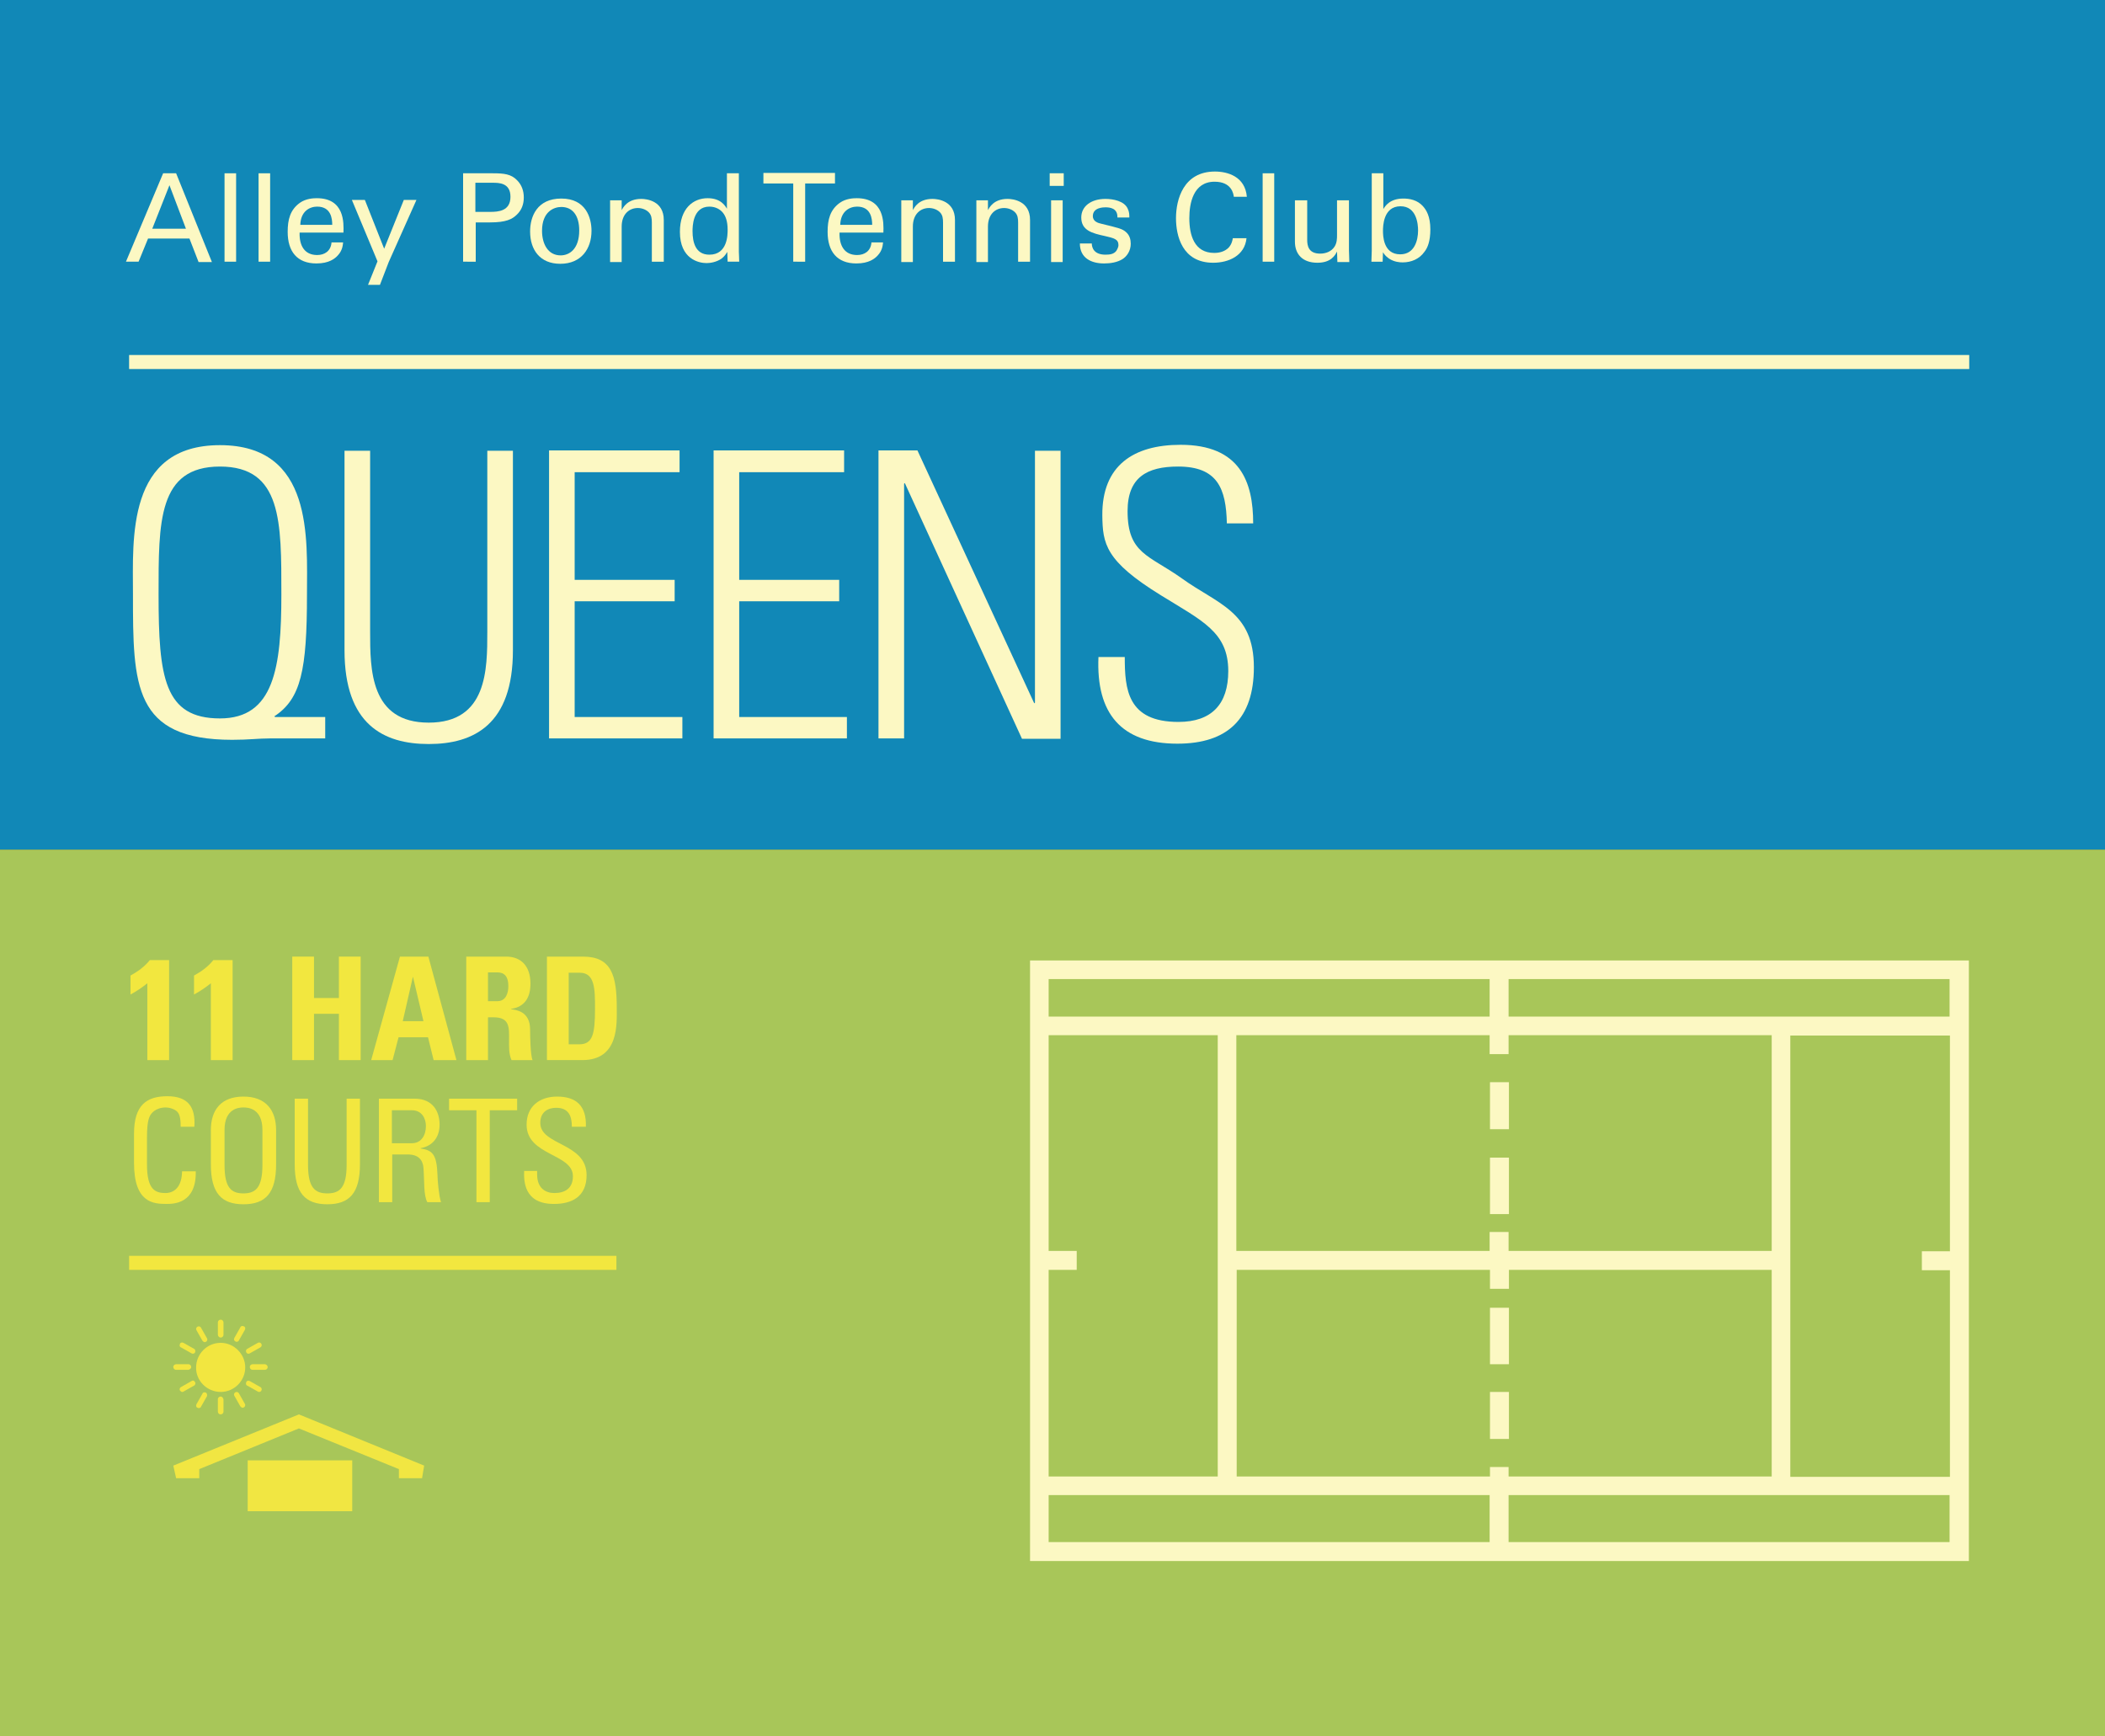 <?xml version="1.0" encoding="utf-8"?>
<!-- Generator: Adobe Illustrator 17.1.0, SVG Export Plug-In . SVG Version: 6.00 Build 0)  -->
<!DOCTYPE svg PUBLIC "-//W3C//DTD SVG 1.1//EN" "http://www.w3.org/Graphics/SVG/1.1/DTD/svg11.dtd">
<svg version="1.1" xmlns="http://www.w3.org/2000/svg" xmlns:xlink="http://www.w3.org/1999/xlink" x="0px" y="0px"
	 viewBox="0 0 600 495" enable-background="new 0 0 600 495" xml:space="preserve">
<rect x="0" y="0" width="600" height="495" fill="#333333" stroke="none"/>
<g id="Layer_1">
	<rect x="-26" y="-52" fill="#1188B7" width="664" height="294.2"/>
	<rect x="-22" y="242.2" fill="#A8C659" width="685" height="261.7"/>
</g>
<g id="Layer_2">
	<g>
		<path fill="#FCF8C3" d="M293.6,273.8V445h131.1h5.4h131.1V273.8H430h-5.4H293.6z M430,300.5v-5.4H505v61.5H430v-5.4h-5.4v5.4
			h-72.2v-61.5h72.2v5.4H430z M555.8,362.1v58.9h-45.5V295.2h45.5v61.5h-8v5.4H555.8z M424.7,418.2v2.7h-72.2v-58.9h72.2v5.4h5.4
			v-5.4H505v58.9H430v-2.7H424.7z M347.1,420.9h-48.2v-58.9h8v-5.4h-8v-61.5h48.2V420.9z M298.9,439.6v-13.4h125.7v14.8h5.4v-14.8
			h125.7v13.4H298.9z M555.8,289.8H430v-13.4h-5.4v13.4H298.9v-10.7h256.8V289.8z"/>
		<rect x="424.7" y="396.8" fill="#FCF8C3" width="5.4" height="13.4"/>
		<rect x="424.7" y="372.8" fill="#FCF8C3" width="5.4" height="16.1"/>
		<rect x="424.7" y="330" fill="#FCF8C3" width="5.4" height="16.1"/>
		<rect x="424.7" y="308.5" fill="#FCF8C3" width="5.4" height="13.4"/>
	</g>
</g>
<g id="Layer_3">
	<g>
		<path fill="#FCF8C3" d="M46.5,49.4h3.7l10.2,25.3h-3.8L54,68H42.2l-2.7,6.6h-3.6L46.5,49.4z M43.4,65.2h9.6l-4.7-12.4L43.4,65.2z"
			/>
		<path fill="#FCF8C3" d="M64,49.4h3.3v25.2H64V49.4z"/>
		<path fill="#FCF8C3" d="M73.7,49.4H77v25.2h-3.3V49.4z"/>
		<path fill="#FCF8C3" d="M85.4,66.4c-0.1,3.6,1.4,6.3,5,6.3c2.1,0,3.9-1.1,4.1-3.6h3.3c-0.1,0.9-0.2,2.3-1.5,3.7
			c-0.8,0.9-2.5,2.3-6.1,2.3c-5.5,0-8.2-3.4-8.2-9c0-3.5,0.7-6.3,3.5-8.3c1.7-1.2,3.8-1.3,4.8-1.3c7.9,0,7.7,7,7.6,9.8H85.4z
			 M94.7,64.1c0-1.7-0.3-5.2-4.3-5.2c-2.1,0-4.7,1.3-4.8,5.2H94.7z"/>
		<path fill="#FCF8C3" d="M110.8,74.7l-2.5,6.5h-3.4l2.7-6.7l-7.3-17.5h3.7l5.5,13.9l5.6-13.9h3.6L110.8,74.7z"/>
		<path fill="#FCF8C3" d="M132,49.4h8.5c3.1,0,5.2,0.2,6.9,2c1.3,1.3,1.9,3,1.9,4.9c0,1.9-0.6,3.6-2,4.9c-1.3,1.3-3.1,2.2-7.6,2.2
			h-4.1v11.2H132V49.4z M135.5,60.4h4.2c2.3,0,5.8-0.2,5.8-4.3c0-4-3.3-4-5.1-4h-4.9V60.4z"/>
		<path fill="#FCF8C3" d="M160,56.6c7,0,8.6,5.5,8.6,9.2c0,5.1-2.9,9.4-8.9,9.4c-5.8,0-8.6-4-8.6-9.2
			C151.1,61.7,153.1,56.6,160,56.6z M159.8,72.8c2.5,0,5.3-1.8,5.3-7.1c0-4.4-2-6.7-5.1-6.7c-2.1,0-5.5,1.3-5.5,6.8
			C154.5,69.4,156.1,72.8,159.8,72.8z"/>
		<path fill="#FCF8C3" d="M173.9,59.1l0-2h3.3l0,2.8c0.4-0.7,1.6-3.2,5.6-3.2c1.6,0,6.4,0.6,6.4,6v11.9h-3.4V63.5
			c0-1.2-0.1-2.2-0.9-3c-0.8-0.8-2-1.2-3.1-1.2c-2.4,0-4.6,1.7-4.6,5.3v10.1h-3.3V59.1z"/>
		<path fill="#FCF8C3" d="M207.3,49.4h3.3v22.4c0,0.4,0.1,1.9,0.1,2.8h-3.3l-0.1-2.8c-0.3,0.5-0.7,1.2-1.6,1.9
			c-1.4,1-3.2,1.3-4.3,1.3c-2.3,0-7.6-1.2-7.6-8.9c0-6.7,3.8-9.6,7.9-9.6c3.8,0,5,2.2,5.5,3V49.4z M206.1,60.7
			c-0.7-0.9-2-1.8-3.9-1.8c-4.8,0-4.8,5.8-4.8,7c0,3.1,0.8,6.7,4.8,6.7c5.2,0,5.2-5.7,5.2-7.1C207.4,63,206.8,61.6,206.1,60.7z"/>
		<path fill="#FCF8C3" d="M226.1,74.6V52.3h-8.5v-3H238v3h-8.5v22.3H226.1z"/>
		<path fill="#FCF8C3" d="M239.3,66.4c-0.1,3.6,1.4,6.3,5,6.3c2.1,0,3.9-1.1,4.1-3.6h3.3c-0.1,0.9-0.2,2.3-1.5,3.7
			c-0.8,0.9-2.5,2.3-6.1,2.3c-5.5,0-8.2-3.4-8.2-9c0-3.5,0.7-6.3,3.5-8.3c1.7-1.2,3.8-1.3,4.8-1.3c7.9,0,7.7,7,7.6,9.8H239.3z
			 M248.6,64.1c0-1.7-0.3-5.2-4.3-5.2c-2.1,0-4.7,1.3-4.8,5.2H248.6z"/>
		<path fill="#FCF8C3" d="M256.9,59.1l0-2h3.3l0,2.8c0.4-0.7,1.6-3.2,5.6-3.2c1.6,0,6.4,0.6,6.4,6v11.9h-3.4V63.5
			c0-1.2-0.1-2.2-0.9-3c-0.8-0.8-2-1.2-3.1-1.2c-2.4,0-4.6,1.7-4.6,5.3v10.1h-3.3V59.1z"/>
		<path fill="#FCF8C3" d="M278.3,59.1l0-2h3.3l0,2.8c0.4-0.7,1.6-3.2,5.6-3.2c1.6,0,6.4,0.6,6.4,6v11.9h-3.4V63.5
			c0-1.2-0.1-2.2-0.9-3c-0.8-0.8-2-1.2-3.1-1.2c-2.4,0-4.6,1.7-4.6,5.3v10.1h-3.3V59.1z"/>
		<path fill="#FCF8C3" d="M299.2,49.4h4V53h-4V49.4z M299.6,57.1h3.3v17.6h-3.3V57.1z"/>
		<path fill="#FCF8C3" d="M311.2,69.4c0,1.3,0.7,3.2,3.9,3.2c1.4,0,2.4-0.2,3.1-1.1c0.3-0.5,0.6-1.1,0.6-1.6c0-1.7-1.2-2-3.8-2.6
			c-3.7-0.8-6.8-1.6-6.8-5.3c0-3.2,2.8-5.3,6.9-5.3c2.2,0,5.3,0.6,6.3,2.7c0.5,1,0.5,1.8,0.5,2.6h-3.4c0.1-2.7-2.2-2.9-3.4-2.9
			c-0.5,0-3.6,0-3.6,2.5c0,1.6,1.6,2,2.5,2.2c4.9,1.2,5.9,1.4,7,2.4c1,0.9,1.3,2.1,1.3,3.3c0,2-1.1,3.6-2.4,4.4
			c-1.5,0.9-3.4,1.2-5.2,1.2c-3.6,0-6.9-1.5-6.9-5.7H311.2z"/>
		<path fill="#FCF8C3" d="M351.7,56.2c-0.1-0.9-0.6-4.4-5.5-4.4c-6.1,0-7.2,6.2-7.2,10.4c0,4.8,1.4,9.9,7.1,9.9c1.5,0,3-0.4,4.1-1.5
			c0.9-1,1.1-2.1,1.2-2.7h3.9c-0.5,5-5.1,7-9.5,7c-8.9,0-10.6-7.8-10.6-12.7c0-5.3,2.1-13.3,11.1-13.3c3.6,0,8.6,1.4,9.1,7.2H351.7z
			"/>
		<path fill="#FCF8C3" d="M359.9,49.4h3.3v25.2h-3.3V49.4z"/>
		<path fill="#FCF8C3" d="M372.6,57.1v11.3c0,1.7,0.4,3.9,3.7,3.9c1.6,0,3.2-0.6,4.1-2c0.7-1.1,0.7-2.4,0.7-3.3v-9.9h3.4v14.3
			c0,0.4,0.1,2.3,0.1,3.3h-3.4l-0.1-3c-0.6,1.2-1.8,3.2-5.6,3.2c-4.3,0-6.4-2.5-6.4-6V57.1H372.6z"/>
		<path fill="#FCF8C3" d="M394.3,59.6c0.5-0.8,1.8-3,5.7-3c1.8,0,4,0.4,5.6,2.2c0.9,1,2.1,2.8,2.1,6.6c0,3.4-0.8,5.3-1.7,6.4
			c-1.4,2-3.7,3-6.2,3c-0.8,0-2.4-0.1-3.9-1.1c-1-0.7-1.4-1.3-1.7-1.8l-0.1,2.7h-3.2l0.1-3.2V49.4h3.3V59.6z M399.2,58.8
			c-5,0-5,5.9-5,7c0,1.2,0,6.7,4.9,6.7c4.1,0,5.1-4,5.1-6.8C404.2,63.9,403.8,58.8,399.2,58.8z"/>
	</g>
	<g>
		<rect x="70.6" y="416.3" fill="#F1E642" width="29.8" height="14.5"/>
		<polygon fill="#F1E642" points="85.2,403.2 49.4,417.8 50.2,421.4 56.8,421.4 56.8,418.8 85.2,407.2 113.7,418.8 113.7,421.4 
			120.3,421.4 120.9,417.8 		"/>
		<g>
			<path fill="#F2E640" d="M57.7,382.2c0.2,0.2,0.4,0.4,0.6,0.4c0.2,0,0.2,0,0.4-0.1c0.4-0.2,0.5-0.7,0.3-1l-1.7-3
				c-0.2-0.4-0.7-0.5-1-0.3c-0.4,0.2-0.5,0.7-0.3,1L57.7,382.2z"/>
			<path fill="#F2E640" d="M54.5,389.7c0-0.4-0.3-0.8-0.8-0.8h-3.5c-0.4,0-0.8,0.3-0.8,0.8c0,0.4,0.3,0.8,0.8,0.8h3.5
				C54.1,390.4,54.5,390.1,54.5,389.7z"/>
			<path fill="#F2E640" d="M55.3,384.5l-3-1.7c-0.4-0.2-0.9-0.1-1,0.3c-0.2,0.4-0.1,0.9,0.3,1l3,1.7c0.2,0.1,0.2,0.1,0.4,0.1
				c0.2,0,0.6-0.2,0.6-0.4C55.8,385.1,55.6,384.6,55.3,384.5z"/>
			<path fill="#F2E640" d="M54.6,393.7l-3,1.7c-0.4,0.2-0.5,0.7-0.3,1c0.2,0.2,0.4,0.4,0.6,0.4c0.2,0,0.2,0,0.4-0.1l3-1.7
				c0.4-0.2,0.5-0.7,0.3-1C55.4,393.6,55,393.4,54.6,393.7z"/>
			<path fill="#F2E640" d="M70.8,385.9c0.2,0,0.2,0,0.4-0.1l3-1.7c0.4-0.2,0.5-0.7,0.3-1c-0.2-0.4-0.7-0.5-1-0.3l-3,1.7
				c-0.4,0.2-0.5,0.7-0.3,1C70.3,385.8,70.6,385.9,70.8,385.9z"/>
			<path fill="#F2E640" d="M62.9,381.3c0.4,0,0.8-0.3,0.8-0.8V377c0-0.4-0.3-0.8-0.8-0.8c-0.4,0-0.8,0.3-0.8,0.8v3.5
				C62.1,380.9,62.5,381.3,62.9,381.3z"/>
			<path fill="#F2E640" d="M67.1,382.4c0.2,0.1,0.2,0.1,0.4,0.1c0.2,0,0.6-0.2,0.6-0.4l1.7-3c0.2-0.4,0.1-0.9-0.3-1
				c-0.4-0.2-0.9-0.1-1,0.3l-1.7,3C66.6,381.8,66.7,382.2,67.1,382.4z"/>
			<path fill="#F2E640" d="M75.5,388.9H72c-0.4,0-0.8,0.3-0.8,0.8c0,0.4,0.3,0.8,0.8,0.8h3.5c0.4,0,0.8-0.3,0.8-0.8
				C76.3,389.3,75.9,388.9,75.5,388.9z"/>
			<path fill="#F2E640" d="M62.9,396.8c3.9,0,7-3.2,7-7c0-3.8-3.2-7-7-7c-3.9,0-7,3.2-7,7C55.8,393.6,59,396.8,62.9,396.8z"/>
			<path fill="#F2E640" d="M74.2,395.4l-3-1.7c-0.4-0.2-0.9-0.1-1,0.3c-0.2,0.4-0.1,0.9,0.3,1l3,1.7c0.2,0.1,0.2,0.1,0.4,0.1
				c0.2,0,0.6-0.2,0.6-0.4C74.7,396.1,74.6,395.6,74.2,395.4z"/>
			<path fill="#F2E640" d="M58.7,397c-0.4-0.2-0.9-0.1-1,0.3l-1.7,3c-0.2,0.4-0.1,0.9,0.3,1c0.2,0.1,0.2,0.1,0.4,0.1
				s0.6-0.2,0.6-0.4l1.7-3C59.1,397.6,59,397.2,58.7,397z"/>
			<path fill="#F2E640" d="M68.1,397.2c-0.2-0.4-0.7-0.5-1-0.3c-0.4,0.2-0.5,0.7-0.3,1l1.7,3c0.2,0.2,0.4,0.4,0.6,0.4s0.2,0,0.4-0.1
				c0.4-0.2,0.5-0.7,0.3-1L68.1,397.2z"/>
			<path fill="#F2E640" d="M62.9,398.1c-0.4,0-0.8,0.3-0.8,0.8v3.5c0,0.4,0.3,0.8,0.8,0.8c0.4,0,0.8-0.3,0.8-0.8v-3.5
				C63.6,398.4,63.2,398.1,62.9,398.1z"/>
		</g>
	</g>
</g>
<g id="Layer_4">
	<g>
		<path fill="#F2E73F" d="M37.2,278.1c2-1.1,4-2.5,5.5-4.4h5.5v28.5H42v-21.9c-1.5,1.2-3.1,2.3-4.8,3.2V278.1z"/>
		<path fill="#F2E73F" d="M55.3,278.1c2-1.1,4-2.5,5.5-4.4h5.5v28.5h-6.2v-21.9c-1.5,1.2-3.1,2.3-4.8,3.2V278.1z"/>
		<path fill="#F2E73F" d="M96.6,284.5v-11.8h6.2v29.5h-6.2V289h-7.1v13.2h-6.2v-29.5h6.2v11.8H96.6z"/>
		<path fill="#F2E73F" d="M105.8,302.2l8.2-29.5h8.1l8,29.5h-6.5l-1.6-6.5h-8.4l-1.7,6.5H105.8z M117.7,278.4L117.7,278.4l-2.9,12.7
			h5.9L117.7,278.4z"/>
		<path fill="#F2E73F" d="M139.1,302.2h-6.2v-29.5h11.4c4.2,0,6.9,2.7,6.9,7.7c0,3.8-1.5,6.6-5.5,7.2v0.1c1.3,0.2,5.4,0.5,5.4,5.8
			c0,1.9,0.1,7.4,0.7,8.7h-6c-0.8-1.8-0.7-3.8-0.7-5.7c0-3.5,0.3-6.5-4.4-6.5h-1.6V302.2z M139.1,285.4h2.7c2.5,0,3.1-2.5,3.1-4.3
			c0-2.8-1.2-3.9-3.1-3.9h-2.7V285.4z"/>
		<path fill="#F2E73F" d="M155.9,272.7h10.3c8.1,0,9.6,5.4,9.6,14.6c0,4.5,0.7,14.9-9.8,14.9h-10.1V272.7z M162.1,297.7h3
			c3.8,0,4.5-2.8,4.5-10.2c0-5.4,0-10.2-4.3-10.2h-3.2V297.7z"/>
		<path fill="#F2E73F" d="M51.5,321.3c0-1.7-0.1-3.4-0.9-4.3s-2.5-1.3-3.3-1.3c-3.1,0-4.3,1.9-4.5,2.3c-0.1,0.3-0.9,1.1-0.9,6.1v7.9
			c0,7.2,2.4,8.1,5.3,8.1c1.1,0,4.6-0.4,4.7-6.2h3.9c0.2,9.3-6.4,9.3-8.3,9.3c-3.7,0-9.3-0.2-9.3-11.7v-8.3c0-8.3,3.7-10.7,9.5-10.7
			c5.8,0,8.1,3,7.7,8.7H51.5z"/>
		<path fill="#F2E73F" d="M60.1,331.9v-9.7c0-5.9,3-9.6,9.3-9.6c6.3,0,9.3,3.8,9.3,9.6v9.7c0,8.2-3,11.4-9.3,11.4
			C63.1,343.3,60.1,340.1,60.1,331.9z M74.8,332.1v-10c0-6.2-4.2-6.4-5.4-6.4s-5.4,0.2-5.4,6.4v10c0,6.5,1.9,8.1,5.4,8.1
			S74.8,338.5,74.8,332.1z"/>
		<path fill="#F2E73F" d="M84,313.2h3.8v18.9c0,6.5,2,8.1,5.5,8.1s5.5-1.6,5.5-8.1v-18.9h3.8v18.7c0,8.2-3,11.4-9.3,11.4
			c-6.3,0-9.3-3.2-9.3-11.4V313.2z"/>
		<path fill="#F2E73F" d="M111.8,329.1v13.6H108v-29.5h10.2c5.2,0,7.1,3.7,7.1,7.4c0,3.5-1.9,6.1-5.4,6.7v0.1
			c3.4,0.5,4.6,1.7,4.8,7.6c0,1.3,0.4,5.9,1,7.7h-3.9c-1.1-2-0.8-5.9-1.1-9.8c-0.3-3.6-3.2-3.8-4.5-3.8H111.8z M111.8,325.9h5.6
			c2.7,0,4-2.3,4-4.9c0-2.1-1.1-4.5-4-4.5h-5.7V325.9z"/>
		<path fill="#F2E73F" d="M147.4,313.2v3.3h-7.8v26.2h-3.8v-26.2h-7.8v-3.3H147.4z"/>
		<path fill="#F2E73F" d="M153.1,333.9v0.9c0,4,2.5,5.3,4.9,5.3c3,0,5.3-1.3,5.3-4.8c0-6.5-13.2-5.8-13.2-14.7c0-5.2,3.7-8,8.7-8
			c5.4,0,8.4,2.6,8.2,8.6H163c0-3.2-1-5.4-4.5-5.4c-2.2,0-4.5,1.1-4.5,4.3c0,6.5,13.2,5.6,13.2,14.9c0,6.2-4.3,8.2-9.2,8.2
			c-8.7,0.1-8.7-6.6-8.6-9.4H153.1z"/>
	</g>
	<g>
		<path fill="#FCF8C3" d="M62.7,126.9c26.7,0,24.8,26.7,24.8,42.6c0,21.5-1.7,29.7-9.3,34.7l0.2,0.2h14.3v6.1H77
			c-1.7,0-3.3,0.1-4.9,0.2c-1.7,0.1-3.5,0.2-5.9,0.2c-28.2,0-28.3-15.5-28.3-41.5C37.9,153.6,36,126.9,62.7,126.9z M80.2,169.5
			c0-20.7,0.2-36.5-17.5-36.5s-17.5,15.8-17.5,36.5c0,23.6,1.6,35.3,17.5,35.3C78.1,204.8,80.2,190.3,80.2,169.5z"/>
		<path fill="#FCF8C3" d="M105.5,180.1c0,10.7,0,25.9,16.7,25.9s16.7-15.2,16.7-25.9v-51.6h7.3v56.9c0,21.1-11.1,26.7-24,26.7
			s-24-5.6-24-26.7v-56.9h7.3V180.1z"/>
		<path fill="#FCF8C3" d="M193.7,128.5v6.1h-29.9v30.7h28.5v6.1h-28.5v33h30.7v6.1h-38v-82.1H193.7z"/>
		<path fill="#FCF8C3" d="M240.6,128.5v6.1h-29.9v30.7h28.5v6.1h-28.5v33h30.7v6.1h-38v-82.1H240.6z"/>
		<path fill="#FCF8C3" d="M250.4,210.5v-82.1h11.1l33.3,72.1l0.2-0.2v-71.8h7.3v82.1h-11l-33.4-72.9l-0.2,0.2v72.6H250.4z"/>
		<path fill="#FCF8C3" d="M349.7,149.3c-0.2-10.1-2.7-16.3-13.9-16.3c-8.9,0-14.4,3.1-14.4,12.7c0,12.2,6.1,12.5,15.5,19.2
			c10.1,7.3,20.5,9.4,20.5,25.3c0,14.7-7.5,21.8-21.8,21.8c-16,0-23.2-8.6-22.5-24.7h7.5c0,9.1,0.7,18.5,15.3,18.5
			c9.5,0,14.2-5.1,14.2-14.5c0-11.1-7.4-14.3-19.2-21.6c-15.9-9.8-16.6-14.7-16.7-22.8c-0.1-14.2,8.9-20.1,22.3-20.1
			c17,0,20.7,10.6,20.7,22.4H349.7z"/>
	</g>
	<line fill="none" stroke="#FCF8C3" stroke-width="4" stroke-miterlimit="10" x1="36.8" y1="103.2" x2="561.3" y2="103.2"/>
	<line fill="none" stroke="#F2E73F" stroke-width="4" stroke-miterlimit="10" x1="36.8" y1="360" x2="175.7" y2="360"/>
</g>
</svg>
